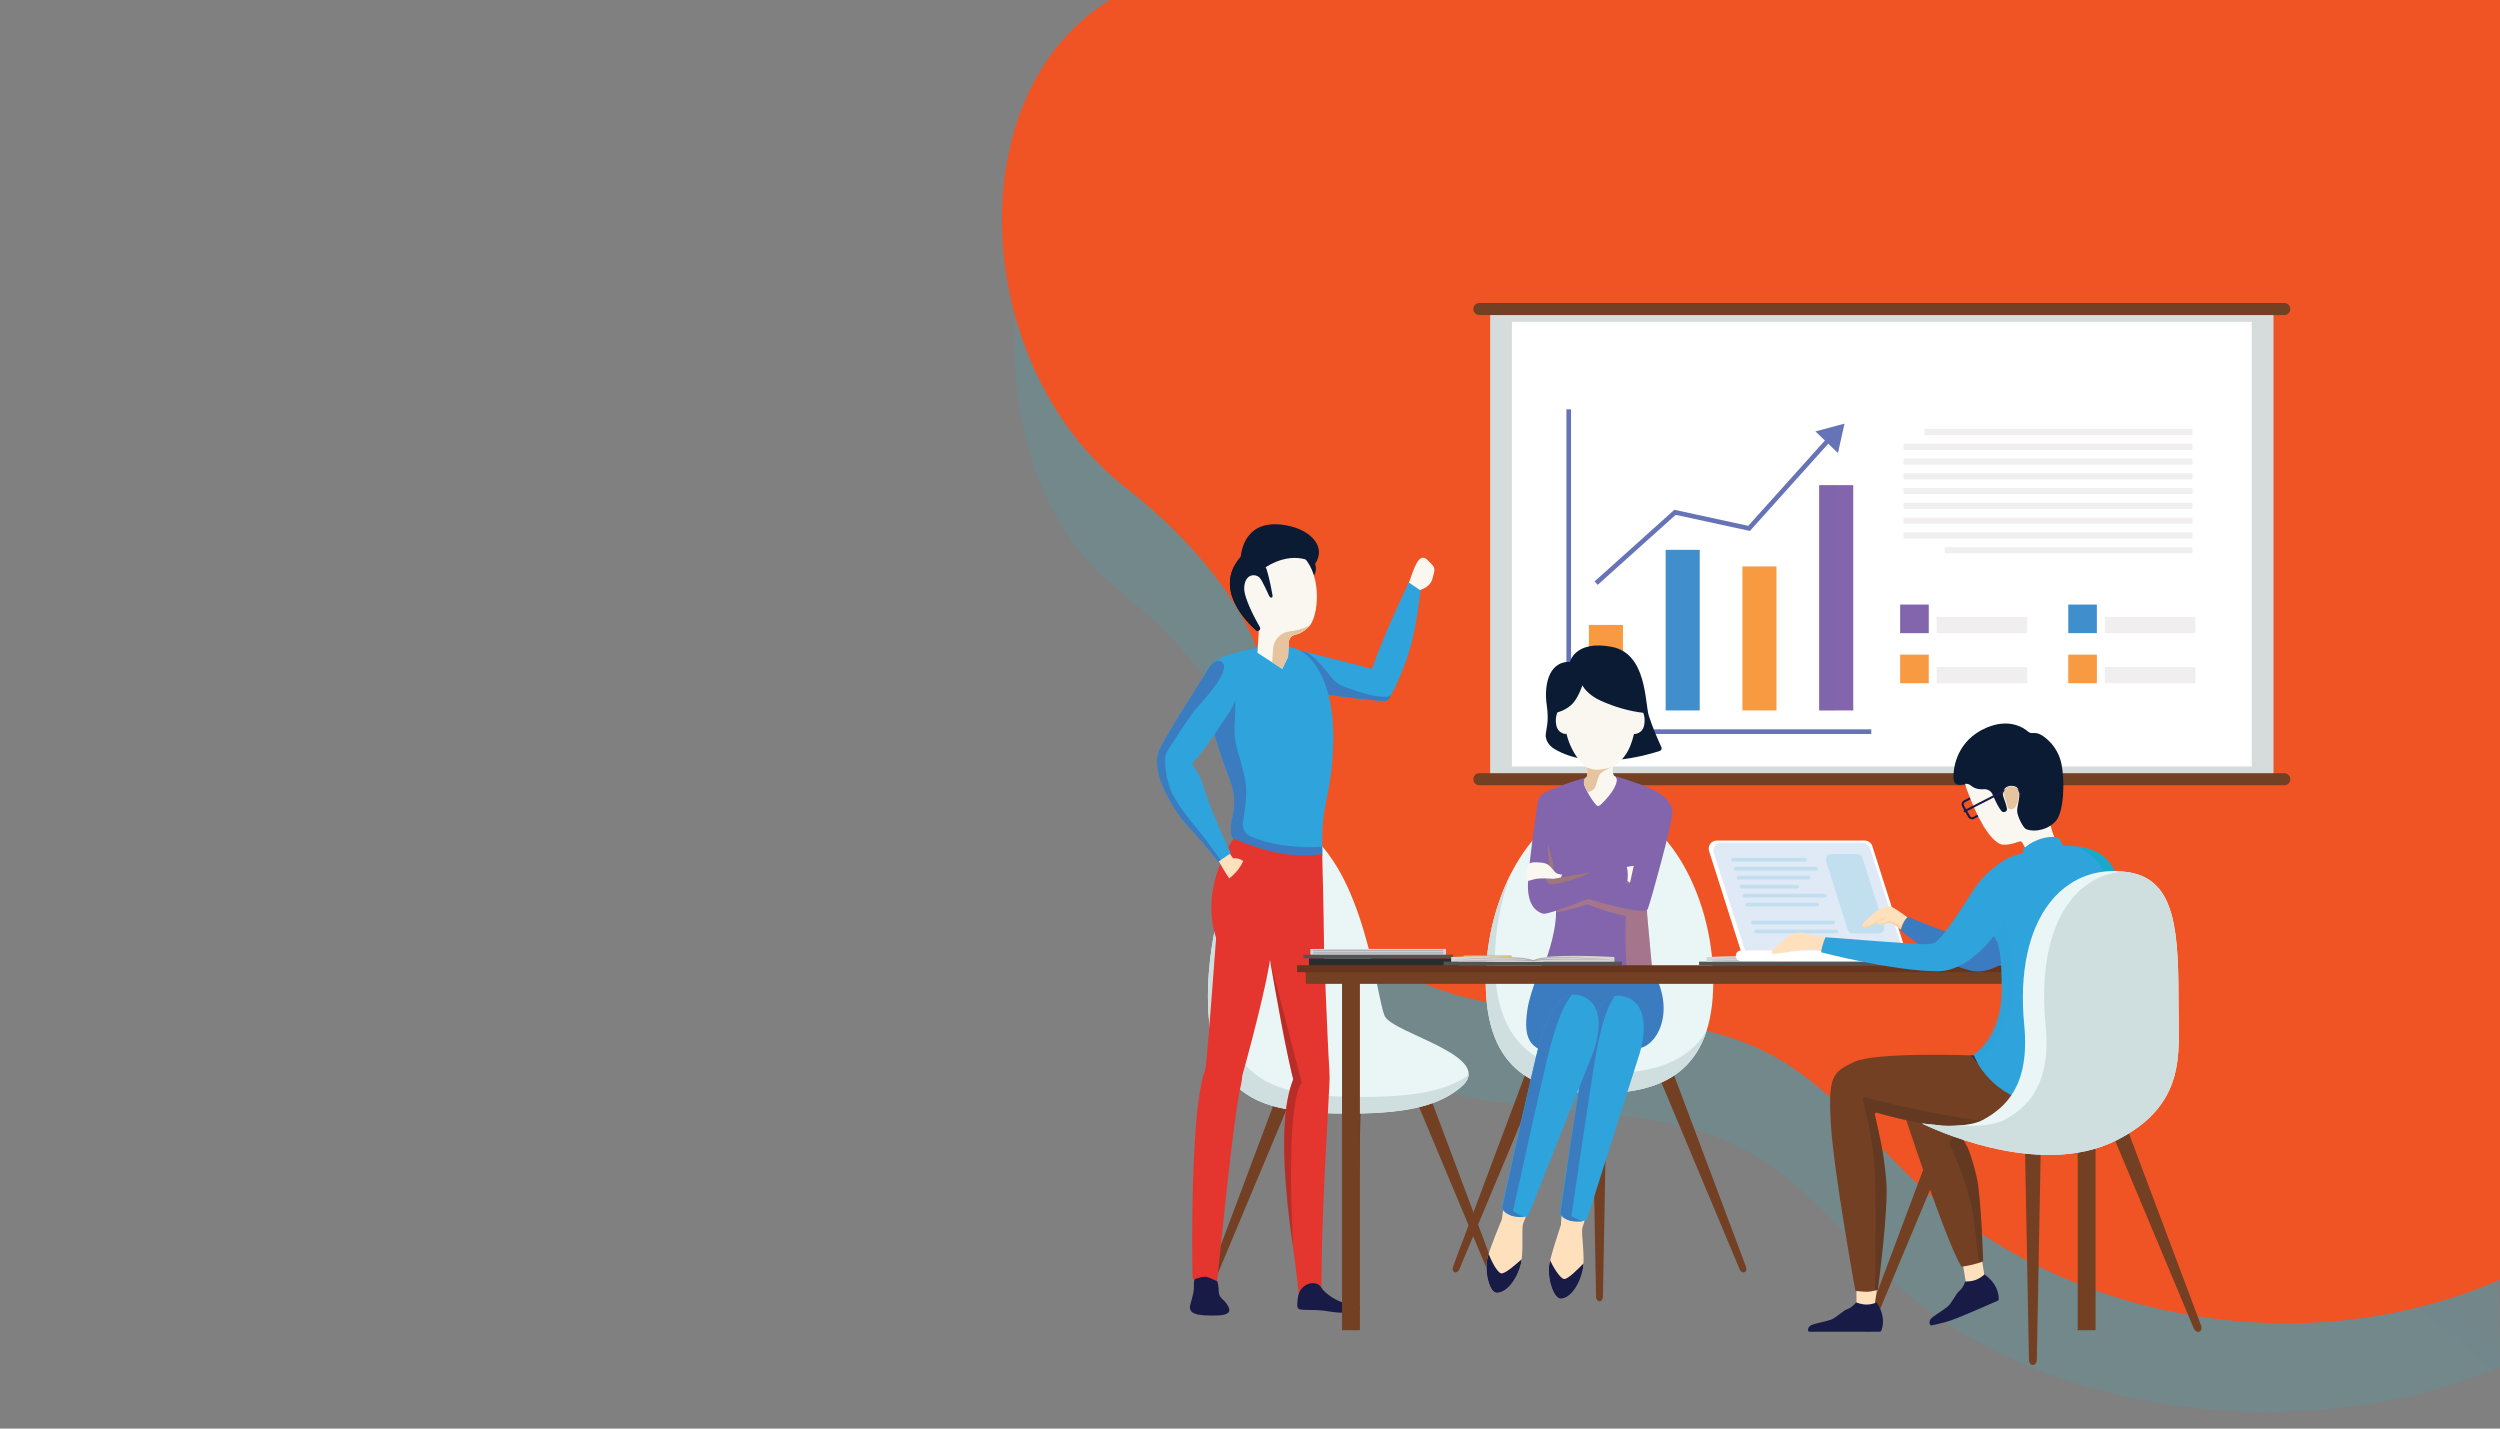 <?xml version="1.0" encoding="utf-8"?>
<!-- Generator: Adobe Illustrator 16.0.0, SVG Export Plug-In . SVG Version: 6.00 Build 0)  -->
<!DOCTYPE svg PUBLIC "-//W3C//DTD SVG 1.1//EN" "http://www.w3.org/Graphics/SVG/1.1/DTD/svg11.dtd">
<svg version="1.1" id="Layer_1" xmlns="http://www.w3.org/2000/svg" xmlns:xlink="http://www.w3.org/1999/xlink" x="0px" y="0px"
	 width="700px" height="400px" viewBox="0 0 700 400" enable-background="new 0 0 700 400" xml:space="preserve">
<rect x="0" y="0" width="700" height="400" fill="#808080" stroke="none"/>
<linearGradient id="SVGID_1_" gradientUnits="userSpaceOnUse" x1="740.618" y1="320.588" x2="474.671" y2="2.913" gradientTransform="matrix(1 0.008 0.008 -1 -48.063 296.38)">
	<stop  offset="0" style="stop-color:#426DB3"/>
	<stop  offset="0.13" style="stop-color:#3F7AB8"/>
	<stop  offset="0.762" style="stop-color:#11BFD7"/>
</linearGradient>
<path opacity="0.125" fill="url(#SVGID_1_)" enable-background="new    " d="M700,382.612
	c-52.69,22.961-128.797,14.94-170.818-24.579c-13.023-12.264-24.111-27.102-39.816-35.686
	c-34.436-18.837-83.567-3.687-111.545-31.203c-24.182-23.772-17.37-65.281-35.341-94.026c-7.79-12.483-18.324-23.23-29.836-32.399
	c-41.998-33.42-35.866-118.061,6.609-143.78l373.684,12.638"/>
<linearGradient id="SVGID_2_" gradientUnits="userSpaceOnUse" x1="663.176" y1="280.085" x2="444.885" y2="19.336" gradientTransform="matrix(1 0 0 -1 -46 295)">
	<stop  offset="0" style="stop-color:#426DB3"/>
	<stop  offset="0.13" style="stop-color:#3F7AB8"/>
	<stop  offset="0.762" style="stop-color:#11BFD7"/>
</linearGradient>
<path opacity="0.125" fill="url(#SVGID_2_)" enable-background="new    " d="M483.926-52.74l12.276,438.982"/>
<path fill="#F05424" d="M701,0v357.879c-53.438,23.773-121.013,13.447-164.084-26.436c-13.349-12.375-24.749-27.389-40.797-36
	c-35.188-18.9-85.064-3.094-113.75-30.877c-24.791-24-18.188-66.291-36.701-95.403c-8.022-12.638-18.827-23.491-30.613-32.732
	C272.057,102.754,267.707,26.505,310.726,0H701z"/>
<g>
	<g>
		<g>
			<rect x="417.241" y="87.569" fill="#D6DCDB" width="219.34" height="129.564"/>
		</g>
	</g>
</g>
<g>
	<g>
		<g>
			<rect x="423.329" y="90.104" fill="#FFFFFF" width="207.163" height="124.496"/>
		</g>
	</g>
</g>
<g>
	<g>
		<g>
			<rect x="444.89" y="174.977" fill="#F79A41" width="9.539" height="23.947"/>
		</g>
	</g>
</g>
<g>
	<g>
		<g>
			<rect x="466.385" y="153.955" fill="#418ECC" width="9.539" height="44.969"/>
		</g>
	</g>
</g>
<g>
	<g>
		<g>
			<rect x="487.879" y="158.604" fill="#F79A41" width="9.539" height="40.319"/>
		</g>
	</g>
</g>
<g>
	<g>
		<g>
			<rect x="509.373" y="135.84" fill="#8265AC" width="9.539" height="63.084"/>
		</g>
	</g>
</g>
<g opacity="0.15">
	<g>
		<g>
			<rect x="466.385" y="153.955" opacity="0.26" fill="#418ECC" enable-background="new    " width="4.377" height="44.969"/>
		</g>
	</g>
</g>
<g opacity="0.15">
	<g>
		<g>
			<rect x="444.89" y="174.977" opacity="0.26" fill="#F79A41" enable-background="new    " width="4.378" height="23.947"/>
		</g>
	</g>
</g>
<g>
	<g>
		<g>
			<rect x="509.373" y="135.84" opacity="0.26" fill="#8265AC" enable-background="new    " width="4.378" height="63.084"/>
		</g>
	</g>
</g>
<g opacity="0.15">
	<g>
		<g>
			<rect x="487.879" y="158.604" opacity="0.26" fill="#F79A41" enable-background="new    " width="4.378" height="40.319"/>
		</g>
	</g>
</g>
<g>
	<g>
		<g>
			<polygon fill="#6773B7" points="523.96,205.516 438.591,205.516 438.591,114.613 439.892,114.613 439.892,204.214 
				523.96,204.214 			"/>
		</g>
	</g>
</g>
<g>
	<g>
		<g>
			<polygon fill="#6773B7" points="447.358,163.762 446.488,162.793 468.821,142.74 489.506,147.234 511.905,122.298 
				512.873,123.168 489.969,148.667 469.195,144.155 			"/>
		</g>
	</g>
</g>
<g>
	<g>
		<g>
			<polygon fill="#6773B7" points="514.628,126.853 508.313,120.796 516.467,118.615 			"/>
		</g>
	</g>
</g>
<g>
	<g>
		<g>
			<g>
				<rect x="532.043" y="169.277" fill="#8265AC" width="8.006" height="8.004"/>
			</g>
		</g>
	</g>
	<g>
		<g>
			<g>
				<rect x="532.043" y="183.302" fill="#F79A41" width="8.006" height="8.005"/>
			</g>
		</g>
	</g>
	<g>
		<g>
			<g>
				<rect x="542.254" y="186.758" fill="#F0EEEE" width="25.375" height="4.549"/>
			</g>
		</g>
	</g>
	<g>
		<g>
			<g>
				<rect x="542.254" y="172.732" fill="#F0EEEE" width="25.375" height="4.549"/>
			</g>
		</g>
	</g>
</g>
<g>
	<g>
		<g>
			<g>
				<rect x="579.121" y="169.277" fill="#418ECC" width="8.004" height="8.004"/>
			</g>
		</g>
	</g>
	<g>
		<g>
			<g>
				<rect x="579.121" y="183.302" fill="#F79A41" width="8.004" height="8.005"/>
			</g>
		</g>
	</g>
	<g>
		<g>
			<g>
				<rect x="589.332" y="186.758" fill="#F0EEEE" width="25.374" height="4.549"/>
			</g>
		</g>
	</g>
	<g>
		<g>
			<g>
				<rect x="589.332" y="172.732" fill="#F0EEEE" width="25.374" height="4.549"/>
			</g>
		</g>
	</g>
</g>
<g>
	<g>
		<g>
			<g>
				<rect x="538.876" y="120.106" fill="#F0EEEE" width="75.014" height="1.709"/>
			</g>
		</g>
	</g>
	<g>
		<g>
			<g>
				<rect x="532.987" y="124.244" fill="#F0EEEE" width="80.901" height="1.709"/>
			</g>
		</g>
	</g>
	<g>
		<g>
			<g>
				<rect x="532.987" y="128.383" fill="#F0EEEE" width="80.901" height="1.709"/>
			</g>
		</g>
	</g>
	<g>
		<g>
			<g>
				<rect x="532.987" y="132.521" fill="#F0EEEE" width="80.901" height="1.709"/>
			</g>
		</g>
	</g>
	<g>
		<g>
			<g>
				<rect x="532.987" y="136.659" fill="#F0EEEE" width="80.901" height="1.709"/>
			</g>
		</g>
	</g>
	<g>
		<g>
			<g>
				<rect x="532.987" y="140.797" fill="#F0EEEE" width="80.901" height="1.709"/>
			</g>
		</g>
	</g>
	<g>
		<g>
			<g>
				<rect x="532.987" y="144.936" fill="#F0EEEE" width="80.901" height="1.709"/>
			</g>
		</g>
	</g>
	<g>
		<g>
			<g>
				<rect x="532.987" y="149.073" fill="#F0EEEE" width="80.901" height="1.709"/>
			</g>
		</g>
	</g>
	<g>
		<g>
			<g>
				<rect x="544.532" y="153.212" fill="#F0EEEE" width="69.356" height="1.709"/>
			</g>
		</g>
	</g>
</g>
<g>
	<g>
		<g>
			<g>
				<path fill="#734024" d="M641.284,86.522c0,0.932-0.757,1.688-1.689,1.688H414.227c-0.933,0-1.688-0.756-1.688-1.688l0,0
					c0-0.933,0.756-1.689,1.688-1.689h225.368C640.527,84.833,641.284,85.59,641.284,86.522L641.284,86.522z"/>
			</g>
		</g>
	</g>
</g>
<g>
	<g>
		<g>
			<g>
				<path fill="#734024" d="M641.284,218.182c0,0.934-0.757,1.688-1.689,1.688H414.227c-0.933,0-1.688-0.756-1.688-1.688l0,0
					c0-0.933,0.756-1.688,1.688-1.688h225.368C640.527,216.492,641.284,217.249,641.284,218.182L641.284,218.182z"/>
			</g>
		</g>
	</g>
</g>
<g>
	<g>
		<g>
			<g>
				<g>
					<g>
						<path fill="#734024" d="M379.88,366.83l1.222-65.385h-4.35l1.225,65.385c0.015,0.663,0.439,1.202,0.951,1.202
							S379.865,367.493,379.88,366.83z"/>
					</g>
				</g>
			</g>
			<g>
				<g>
					<g>
						<path fill="#734024" d="M339.907,359.182l25.261-60.32l-4.042-1.604l-22.989,61.226c-0.232,0.622-0.035,1.277,0.441,1.467
							C339.053,360.137,339.648,359.795,339.907,359.182z"/>
					</g>
				</g>
			</g>
			<g>
				<g>
					<g>
						<path fill="#734024" d="M417.948,359.182l-25.263-60.32l4.043-1.604l22.988,61.226c0.231,0.622,0.033,1.277-0.44,1.467
							C418.801,360.137,418.206,359.795,417.948,359.182z"/>
					</g>
				</g>
			</g>
		</g>
		<g opacity="0.3">
			<g>
				<g>
					<g>
						<path fill="#010101" d="M376.784,303.166h3.241l-1.213,64.851c0.037,0.009,0.074,0.017,0.114,0.017
							c0.513,0,0.938-0.539,0.952-1.202l1.223-65.386h-4.351L376.784,303.166z"/>
					</g>
				</g>
			</g>
		</g>
	</g>
	<g>
		<g>
			<g>
				<g>
					<path fill="#E9F6F5" d="M408.898,304.533c-4.412,3.591-10.949,6.896-27.553,7.222c-21.842,0.429-33.275-2.049-39.479-13.313
						c-10.365-18.811,2.604-79.582,23.061-66.118c17.101,11.253,20.525,47.179,22.786,52.145
						C389.975,289.434,419.604,295.824,408.898,304.533z"/>
				</g>
			</g>
		</g>
	</g>
	<g>
		<g>
			<g>
				<path fill="#CFDFE0" d="M385.131,307.101c-21.84,0.433-33.273-2.046-39.479-13.311c-7.074-12.841-3.278-45.228,6.351-60.217
					c-12.322,11.425-18.077,50.458-10.136,64.868c6.205,11.265,17.638,13.741,39.48,13.313c16.603-0.326,23.14-3.631,27.552-7.222
					c1.502-1.223,2.21-2.398,2.311-3.531C406.781,304.133,399.987,306.81,385.131,307.101z"/>
			</g>
		</g>
	</g>
</g>
<g>
	<g>
		<path fill="#F9F7F0" d="M394.449,163.313c1.492-4.305,2.87-8.831,5.21-6.545c2.463,2.406,2.266,2.116,1.371,5.454
			C400.137,165.56,393.193,166.935,394.449,163.313z"/>
	</g>
	<path fill="#2EA3DC" d="M395.107,180.496c1.754-6.583,2.631-15.188,2.631-15.188l-3.286-2.213c0,0-6.688,13.751-10.306,24.189
		l-18.646-4.787l-2.272-0.463l6.066,12.123c0,0,17.957,2.614,19.061,1.996C389.459,195.536,393.32,187.197,395.107,180.496z"/>
	<path fill="#3B7BBF" d="M388.355,196.154c-1.104,0.618-19.061-1.996-19.061-1.996l-6.066-12.123l2.272,0.463
		c1.674,0.707,4.39,3.42,6.593,6.302c1.59,2.081,2.469,2.821,4.872,3.723c3.677,1.379,7.584,2.357,9.052,2.462
		c2.481,0.166,2.726,0.287,3.254-0.441C389.271,194.543,389.459,195.536,388.355,196.154z"/>
	<path fill="#2EA3DC" d="M344.458,218.637c1.163,3.018,1.44,6.309,0.736,9.473c-1.395,6.279,0.192,6.699,0.192,6.699
		s8.511,5.399,15.587,7.607c5.069,1.576,9.394,1.313,9.271-4.29l-0.004-0.077c-0.01-0.339-0.018-0.663-0.024-0.982
		c-0.239-12.584,2.386-13.224,3.031-27.313c0.668-14.458-3.197-22.521-7.022-26.018c-3.834-3.49-9.065-3.619-18.909-1.293
		c-7.393,1.741-9.829,3.704-9.769,9.174c0.021,1.819,0.314,4.026,0.796,6.736C339.565,205.236,342.479,213.5,344.458,218.637z"/>
	<path fill="#3B7BBF" d="M344.458,218.637c1.163,3.018,1.44,6.309,0.736,9.473c-1.395,6.279,0.192,6.699,0.192,6.699
		s8.511,5.399,15.587,7.607l6.61-0.628l2.646-2.08l0.012-1.659c-0.01-0.339-0.018-0.663-0.024-0.982
		c-1.511,0.146-4.946,0.322-9.985-0.26c-3.892-0.44-7.432-1.555-9.791-2.451c-1.72-0.651-2.728-2.431-2.406-4.241
		c0.427-2.476,0.934-6.022,0.915-8.779c-0.021-2.771-1.303-7.452-2.352-10.83c-0.801-2.594-1.073-5.305-0.881-8.009
		c0.328-4.677-0.008-9.128-0.008-9.128l-5.242-2.839l-2.919,1.087c0.021,1.819,0.314,4.026,0.796,6.736
		C339.565,205.236,342.479,213.5,344.458,218.637z"/>
	<path fill="#F3D4B4" d="M344.35,245.346c-0.605,0.1-2.154-2.619-2.154-2.619l0.649-0.861c0.368-0.487,0.879-0.848,1.462-1.025
		l0.106-0.031c0.521-0.16,1.096,0.025,1.401,0.48c0.445,0.658,1.132,1.411,1.929,1.38h0.014c0.028,0.017,0.056,0.017,0.084,0.017
		C348.546,242.699,344.956,245.245,344.35,245.346z"/>
	<g>
		<path fill="#0A1B33" d="M368.234,157.875c0,0,0.656,1.834-0.336,3.291l-4.06-5.494l2.831-0.025L368.234,157.875z"/>
		<path fill="#F9F7F0" d="M346.197,165.14c0.179,7.084,6.29,11.19,6.29,11.19l-0.407,6.448l4.121,2.672l2.829,1.831l1.623-3.392
			l0.225-4.157c0.055-0.967,0.748-1.772,1.701-1.976c1.055-0.226,2.521-0.841,4.02-2.43c0.09-0.097,0.18-0.202,0.258-0.317
			c0.008-0.005,0.008-0.005,0.008-0.005c2.681-3.65,3.693-17.628-5.478-21.597C351.916,149.297,346.012,158.045,346.197,165.14z"/>
		<path fill="#E6C49F" d="M356.479,181.582l-0.277,3.867l2.828,1.831l1.625-3.392l0.224-4.157c0.056-0.967,0.748-1.772,1.701-1.976
			c1.055-0.226,2.521-0.841,4.021-2.43c0.088-0.097,0.178-0.202,0.256-0.317c-0.185,0.109-2.4,1.408-5.769,1.784
			C358.598,177.07,356.657,179.083,356.479,181.582z"/>
		<path fill="#0A1B33" d="M356.088,167.323c-0.359,0.146-0.701-0.407-0.701-0.407s-1.988-4.466-2.674-5.15
			c-1.222-1.239-4.105-1.125-4.334,2.705c-0.18,2.967,3.325,9.29,4.4,11.148c0.162,0.293,0.098,0.685-0.18,0.896
			c-0.113,0.082-0.261,0.131-0.392,0.146h-0.05c-0.163,0-0.325-0.048-0.455-0.163c-2.266-1.989-12.24-11.556-4.319-20.552
			c0,0,6.291,0.408,7.253,3.439c0.961,3.047,1.646,7.155,1.646,7.155S356.462,167.16,356.088,167.323z"/>
		<path fill="#0A1B33" d="M368.234,157.875c0,0-5.506-4.292-13.865,0.937l-6.846-1.748c0,0-0.287-0.093-0.135-1.119
			c0.15-1.025,0.907-11.091,12.899-8.829C367.182,148.418,371.404,153.197,368.234,157.875z"/>
	</g>
	<path fill="#E3BA97" d="M346.033,240.904c0,0,0.967,1.215,1.254,1.373c0.286,0.158,0.336-0.178,0.227-0.413
		C347.405,241.627,346.076,240.583,346.033,240.904z"/>
	<path fill="#0A1B33" d="M352.209,176.661h-0.05c-0.163,0-0.325-0.048-0.455-0.163c-2.266-1.989-12.24-11.556-4.319-20.552
		c0,0-0.392,1.564-0.229,2.869C347.157,158.815,342.104,166.98,352.209,176.661z"/>
	<g>
		<path fill="#181B46" d="M340.874,358.805c0.433,1.661,0.268,2.253,0.438,3.338c0.212,1.343,1.446,1.829,2.159,2.933
			c0.787,1.212,2.023,3.159-2.804,3.259c-5.166,0.104-8.227-0.255-7.351-3.175c0.878-2.919,1.046-4.208,0.986-5.159
			c-0.057-0.955,0.004-1.945,0.587-2.517C335.476,356.913,340.112,355.885,340.874,358.805z"/>
		<path fill="#E4362F" d="M341.965,265.951c0,0-8.156-13.018,3.422-31.143c0,0,9.023,4.036,16.249,4.525
			c5.689,0.383,8.58-0.206,8.58-0.206s0.479,17.429,0.499,26.822L341.965,265.951L341.965,265.951z"/>
		<g>
			<g>
				<path fill="#E4362F" d="M347.461,303.777c2.232-9.408-7.028-11.064-9.952-4.26c-4.135,9.63-3.806,51.92-3.585,58.062
					c0.028,0.804,0.449,0.653,0.898,0.49c1.318-0.476,2.421-0.663,2.943-0.552c1.02,0.215,3.042,1.267,3.042,1.267
					C341.679,350.416,345.303,312.891,347.461,303.777z"/>
				<path fill="#E4362F" d="M355.788,267.221c0.978-11.688-3.483-20.768-10.47-16.906c-2.941,1.623-4.017,4.873-4.411,7.934
					c-0.397,3.061-2.561,34.861-3.319,40.607c-1.71,12.956,8.149,9.466,9.219,5.875C349.504,295.666,355.256,273.59,355.788,267.221
					z"/>
			</g>
		</g>
		<path fill="#E4362F" d="M372.248,303.171c0.365-8.771-6.969-8.263-9.932-1.446c-6.396,14.725,0.047,46.071,1.36,60.859
			c1.433-2.381,4.149-3.188,4.787-3.137c1.037,0.079,1.599,0.896,1.599,0.896C369.854,342.204,371.855,312.549,372.248,303.171z"/>
		<path fill="#E4362F" d="M362.646,304.123c1.094,3.58,10.514,7.725,9.529-5.311c-0.438-5.783-1.601-37.713-1.824-40.791
			c-0.227-3.076-0.738-7.576-2.228-8.138c-7.438-2.807-14.651,6.375-12.692,17.933C356.736,275.542,360.378,296.693,362.646,304.123
			z"/>
		<path fill="#181B46" d="M370.037,360.608c0.391,0.758,2.258,2.514,4.847,3.672c2.589,1.153,8.074,1.696,5.027,2.716
			c-3.048,1.018-6.603,0.403-8.401,0.114c-1.8-0.291-3.544-0.329-5.668-0.343c-2.8-0.021-2.82-0.19-2.445-3.351
			C363.917,359.072,368.775,358.153,370.037,360.608z"/>
	</g>
	<path fill="#FFE0BD" d="M343.838,238.313l1.438,2.023c0,0,2.579-0.4,3.796,1.982c1.216,2.384-3.088,5.367-4.312,4.267
		c-1.225-1.103-3.885-6.188-3.885-6.188L343.838,238.313z"/>
	<path fill="#2EA3DC" d="M333.085,231.887c3.887,3.92,7.966,9.432,7.966,9.432l0.743-0.5l2.839-1.926c0,0-5.826-12.203-7.481-18.162
		c-0.8-2.895-2.178-5.233-3.43-6.922c0.111-0.105,0.214-0.213,0.324-0.326c4.223-4.496,7.515-10.295,10.02-13.849
		c1.208-1.715,2.04-3.684,2.397-5.723c0.241-1.39,0.264-2.808,0.04-4.221c-0.357-2.228-1.294-4.28-3.449-4.809
		c-0.808-0.2-1.632-0.121-2.368,0.178c-0.821,0.327-1.542,0.936-2.029,1.718c-3.292,5.326-12.618,19.745-14.084,23.298
		c-0.255,0.626-0.418,1.237-0.499,1.821c-0.044,0.195-0.073,0.398-0.101,0.625C323.409,218.355,329.2,227.967,333.085,231.887z"/>
	<path fill="#3B7BBF" d="M333.085,231.887c3.887,3.92,7.966,9.432,7.966,9.432l0.743-0.5c0,0-4.276-5.955-6.295-8.369
		c-3.094-3.693-5.272-6.576-7.12-9.971c-1.847-3.394-2.715-9.933-1.738-11.768c0.971-1.837,6.425-9.947,7.595-11.506
		c1.17-1.553,10.742-11.104,7.995-13.765c-0.44-0.426-1.058-0.412-1.544-0.381c-0.821,0.327-1.542,0.936-2.029,1.718
		c-3.292,5.326-12.618,19.745-14.084,23.298c-0.255,0.626-0.418,1.237-0.499,1.821c-0.044,0.195-0.073,0.398-0.101,0.625
		C323.409,218.355,329.2,227.967,333.085,231.887z"/>
	<path fill="#E4362F" d="M348.341,240.445c0,0-1.315,4.642-7.162,7.309c-5.042,2.303,8.076,3.616,8.368,3.105
		c0.292-0.514,2.814-8.979,2.814-8.979L348.341,240.445z"/>
</g>
<g>
	<g>
		<g>
			<g>
				<g>
					<g>
						<g>
							<path fill="#734024" d="M448.816,363.155l1.229-65.787h-4.375l1.229,65.787c0.015,0.666,0.442,1.207,0.957,1.207
								C448.373,364.362,448.802,363.821,448.816,363.155z"/>
						</g>
					</g>
				</g>
				<g>
					<g>
						<g>
							<path fill="#734024" d="M408.597,355.459l25.417-60.691l-4.065-1.615l-23.13,61.601c-0.232,0.625-0.035,1.286,0.442,1.479
								C407.739,356.418,408.338,356.074,408.597,355.459z"/>
						</g>
					</g>
				</g>
				<g>
					<g>
						<g>
							<path fill="#734024" d="M487.12,355.459l-25.418-60.691l4.066-1.615l23.131,61.601c0.231,0.625,0.032,1.286-0.443,1.479
								C487.978,356.418,487.379,356.074,487.12,355.459z"/>
						</g>
					</g>
				</g>
			</g>
		</g>
		<g>
			<g>
				<g>
					<path fill="#E9F6F5" d="M479.718,274.857c0,25.229-14.265,31.272-31.859,31.272c-17.596,0-31.858-6.043-31.858-31.272
						c0-25.232,14.264-49.618,31.858-49.618S479.718,249.625,479.718,274.857z"/>
				</g>
			</g>
		</g>
		<g>
			<g>
				<g>
					<path fill="#CFDFE0" d="M450.416,300.45c-17.596,0-31.859-6.043-31.859-31.275c0-8.687,1.692-17.276,4.628-24.802
						c-4.49,8.712-7.186,19.518-7.186,30.484c0,25.229,14.264,31.272,31.858,31.272c13.796,0,25.542-3.716,29.974-17.479
						C472.279,297.791,462.081,300.45,450.416,300.45z"/>
				</g>
			</g>
		</g>
	</g>
	<g>
		<g>
			<g>
				<g>
					<path fill="#3B7BBF" d="M432.585,268.246c0,0-4.095,8.722-4.928,14.551c-1.218,8.508,0.582,12.195,11.452,12.534
						c10.873,0.34,14.042-1.778,19.227-1.778c5.184,0,11.209-9.83,4.533-21.5L432.585,268.246z"/>
				</g>
			</g>
		</g>
		<g>
			<path fill="#FFE0BD" d="M437.254,339.696l-0.198,3.302c0,0-3.213,9.465-3.371,11.854c-0.274,4.162,1.563,8.822,3.349,8.795
				c2.037-0.028,4.844-2.64,6.095-7.854c0.847-3.532-0.526-10.45-0.037-12.073c0.488-1.626,1.475-4.771,1.475-4.771L437.254,339.696
				z"/>
			<path fill="#181B46" d="M443.381,353.765c-1.408,1.421-4.271,4.412-5.408,4.354c-1.18-0.06-3.247-3.687-3.932-5.185
				c-0.195,0.808-0.327,1.48-0.356,1.917c-0.274,4.162,1.563,8.822,3.349,8.795c2.037-0.028,4.844-2.64,6.095-7.854
				C443.269,355.198,443.344,354.507,443.381,353.765z"/>
			<g>
				<g>
					<g>
						<g>
							<path fill="#2EA3DC" d="M444.401,341.306c0,0,12.989-41.014,14.609-46.062c1.622-5.045,2.933-14.641-4.588-16.313
								c-6.494-1.445-9.218,8.238-10.405,14.201c-1.188,5.965-7.171,45.773-7.171,45.773s-0.706,2.237,3.172,2.879
								S444.401,341.306,444.401,341.306z"/>
						</g>
					</g>
				</g>
				<g>
					<g>
						<g>
							<path fill="#3B7BBF" d="M452.14,278.887c-2.82,3.856-4.251,11.053-5.05,15.057c-1.188,5.965-7.108,46.588-7.108,46.588
								s0.997,0.513,3.158,1.478c-0.227-0.027-0.786-0.021-1.031-0.003c-4.182,0.299-5.198-2.283-5.198-2.283
								s5.921-40.623,7.108-46.588C445.056,287.926,447.267,279.875,452.14,278.887z"/>
						</g>
					</g>
				</g>
			</g>
		</g>
		<g>
			<path fill="#FFE0BD" d="M420.966,338.119l-0.433,3.279c0,0-3.877,9.212-4.205,11.582c-0.572,4.132,0.93,8.911,2.714,9.011
				c2.032,0.114,5.019-2.289,6.636-7.402c1.098-3.463,0.221-10.46,0.823-12.045s1.808-4.655,1.808-4.655L420.966,338.119z"/>
			<path fill="#181B46" d="M426.076,352.585c-1.506,1.319-4.574,4.099-5.703,3.961c-1.173-0.143-2.979-3.907-3.555-5.451
				c-0.25,0.789-0.432,1.455-0.49,1.887c-0.572,4.132,0.93,8.911,2.714,9.011c2.032,0.115,5.019-2.289,6.636-7.402
				C425.861,354.01,425.986,353.323,426.076,352.585z"/>
			<g>
				<g>
					<g>
						<g>
							<path fill="#2EA3DC" d="M427.979,340.231c0,0,15.874-39.985,17.852-44.902c1.977-4.92,3.963-14.396-3.417-16.601
								c-6.374-1.903-9.78,7.563-11.389,13.428c-1.609,5.861-10.408,45.146-10.408,45.146s-0.863,2.186,2.959,3.1
								C427.396,341.313,427.979,340.231,427.979,340.231z"/>
						</g>
					</g>
				</g>
				<g>
					<g>
						<g>
							<path fill="#3B7BBF" d="M440.139,278.521c-3.088,3.646-5.026,10.721-6.107,14.66c-1.608,5.861-10.405,45.962-10.405,45.962
								s0.96,0.582,3.047,1.699c-0.223-0.046-0.783-0.076-1.029-0.076c-4.19,0-5.022-2.647-5.022-2.647s8.796-40.102,10.405-45.962
								C432.429,287.032,435.208,279.16,440.139,278.521z"/>
						</g>
					</g>
				</g>
			</g>
		</g>
		<g>
			<path id="XMLID_453_" fill="#0A1B33" d="M439.588,185.318c0,0,1.438-6.179,11.738-4.194c9.829,1.894,9.209,15.607,10.353,19.337
				c0.896,2.915,2.748,7.085,3.518,8.771c0.185,0.406-0.021,0.883-0.442,1.022c-3.633,1.208-19.056,5.731-29.574-0.578
				c-0.928-0.557-1.692-1.372-2.099-2.376c-0.182-0.449-0.306-0.951-0.283-1.466c0.071-1.646,1-3.646,0.285-8.436
				C432.368,192.61,433.226,185.174,439.588,185.318z"/>
			<path id="XMLID_458_" fill="#F9F7F0" d="M436.563,198.566c0,0-1.311,1.621-0.835,4.338c0.479,2.717,2.894,2.625,2.894,2.625
				l0.325-2.696l-0.716-4.742L436.563,198.566z"/>
			<path id="XMLID_459_" fill="#F9F7F0" d="M459.563,198.566c0,0,1.311,1.621,0.835,4.338c-0.479,2.717-2.894,2.625-2.894,2.625
				l-0.325-2.696l0.716-4.742L459.563,198.566z"/>
			<path id="XMLID_530_" fill="#8265AC" d="M461.229,251.043c-0.148,2.792-0.148,3.969,0.179,7.373
				c0.297,3.134,1.349,14.613,1.349,14.613s-2.488,0.996-6.509,1.752c-5.521,1.051-15.024-1.773-23.844-4.77
				c0,0,3.237-7.955,3.284-14.498c0.011-0.891-0.007-1.813-0.058-2.756c-0.047-1.213-0.464-3.374-0.944-6.027
				c-0.092-0.498-0.183-1.014-0.273-1.545c-0.332-1.916-0.664-4.021-0.898-6.164c-0.233-2.151-0.378-4.342-0.319-6.429
				c-0.801-5.755,0.961-11.418,0.961-11.418s7.269-3.036,10.34-3.448c0,0,5.446-1.246,9.271,0.022
				c5.006,1.659,7.745,2.625,9.991,3.854c0.241,0.131,1.7,4.398,1.061,8.155c-0.939,5.507-2.322,13.063-3.066,17.605
				C461.453,249.178,461.259,250.51,461.229,251.043z"/>
			<path id="XMLID_524_" opacity="0.3" fill="#F79A41" enable-background="new    " d="M462.756,274.375c0,0-2.488-0.35-6.509,0.406
				c-1.532-3.953-1.052-18.305-1.052-18.305c-4.289-0.715-10.814-3.289-10.814-3.289c-1.716,0.813-7.023,1.972-8.692,2.326
				c0.011-0.891-0.007-1.813-0.058-2.756c-0.047-1.213-0.464-3.374-0.943-6.027c2.007-1.4,5.735,1.691,5.735,1.691l18.828-2.955
				c0,0,1.354,0.795,2.499,1.898c-0.297,1.812-0.491,3.144-0.521,3.677c-0.148,2.792-0.148,3.97,0.179,7.373
				C461.704,261.55,462.756,274.375,462.756,274.375z"/>
			<path id="XMLID_531_" fill="#F9F7F0" d="M458.748,195.468c0,2.762-0.555,9.185-2.288,13.44c-1.11,2.728-2.935,4.66-4.873,5.822
				c-0.021,1.104-0.046,2.557,0.728,2.677c0.224,0.491,0.503,0.616,0.354,1.39c-0.521,2.745-3.718,5.782-4.502,6.543
				c-0.783,0.762-1.274,0-1.274,0c-0.908-0.994-1.723-2.306-2.333-3.449c-0.396-0.742-0.705-1.418-0.897-1.894
				c-0.491-1.212,0.217-2.185,0.217-2.185c0.847-0.103,0.538-1.922,0.47-2.895c-1.636-1.166-3.18-3.163-4.329-5.507
				c-2.306-4.708-2.432-10.69-2.432-13.944c0-5.84,4.735-10.581,10.58-10.581C454.012,184.887,458.748,189.628,458.748,195.468z"/>
			<path id="XMLID_525_" fill="#E6C49F" d="M451.444,214.781c-0.624,0.229-3.169,1.219-3.66,2.289
				c-0.557,1.229-0.869,3.219-1.391,3.779c-0.439,0.469-1.492,0.902-1.836,1.041c-0.396-0.742-0.705-1.42-0.897-1.895
				c-0.491-1.212,0.217-2.186,0.217-2.186c0.847-0.102,0.538-1.92,0.47-2.894c0,0,1.783,0.731,3.346,0.612
				C449.122,215.417,450.82,214.982,451.444,214.781z"/>
			<path id="XMLID_464_" fill="#F9F7F0" d="M455.311,242.768c0,0,1.682-0.32,2.217-0.32c0.536,0-1,4.808-1,4.808
				s-0.555-0.59-1.217-0.696c-0.66-0.106-0.41-3.735-0.41-3.735L455.311,242.768z"/>
			<path id="XMLID_461_" fill="#8265AC" d="M463.76,221.604c0,0,4.785,2.459,4.499,6.178c-0.287,3.719-5.888,24.025-6.854,26.695
				c-0.964,2.666-25.368-5.437-25.368-5.437s0.764-3.265,1.431-4.157c0,0,16.683,1.776,18.874,2.635c0,0,3.384-16.11,4.434-18.972
				C461.823,225.688,463.76,221.604,463.76,221.604z"/>
			<path id="XMLID_528_" fill="#8265AC" d="M455.647,246.896c-2.533,1.43-21.803,9.438-23.587,8.938
				c-1.789-0.503-3.935-2.077-4.222-6.796c-0.252-4.186,2.174-20.686,2.74-24.507c0.074-0.505,0.354-1.287,0.721-1.647
				c0.12-0.119,0.245-0.258,0.372-0.354c1.225-0.928,2.481-1.355,2.481-1.355c0.239,0.544,0.177,2.774,0.475,6.691
				c0.034,0.445,0.006,0.894-0.086,1.326c-0.48,2.281-1.063,5.258-1.029,6.836c0,0.091,0.006,0.183,0.019,0.287
				c0.166,1.658,1.395,4.803,1.418,6.129c0.041,3.135,0.028,3.576,0.021,3.627c0.693-0.114,3.096-0.543,6.029-1.064
				c6.057-1.084,14.36-2.578,14.36-2.578C456.082,243.962,455.647,246.896,455.647,246.896z"/>
			<path id="XMLID_456_" fill="#0A1B33" d="M435.441,199.615c0,0,3.349-0.564,5.279-3.074c1.485-1.93,2.345-4.658,2.345-4.658
				s1.17,2.514,5.103,4.301c3.931,1.788,8.201,3.002,12.179,3.431c0,0,0.262-9.15-2.741-12.868
				c-3.004-3.718-10.797-5.862-16.087-2.645C436.229,187.319,435.441,199.615,435.441,199.615z"/>
			<path id="XMLID_523_" opacity="0.39" fill="#CC902A" enable-background="new    " d="M433.605,247.395
				c-1.952-1.666,0.378-4.847,0.212-5.953c-0.161-1.109-0.161-1.299-0.305-2.42c-0.068-0.532-0.178-1.922,0.019-2.705
				c0.166,1.66,1.395,4.804,1.418,6.131c0.041,3.134,0.029,3.574,0.021,3.626c0.693-0.114,7.154-1.271,10.089-1.791
				C445.746,244.641,434.92,248.516,433.605,247.395z"/>
			<path id="XMLID_462_" fill="#F9F7F0" d="M437.04,245.713l-2.065,0.362c0,0-2.344-0.204-3.869-0.107
				c-1.117,0.069-2.324,0.413-2.961,0.63c-0.236,0.082-0.411-0.102-0.493-0.339c-0.12-0.353-0.334-1.323-0.251-2.114
				c0.081-0.773,0.342-1.58,0.54-2.039c0.092-0.215,0.271-0.375,0.492-0.455c0.768-0.271,1.682-0.239,3.019-0.127
				c1.609,0.138,2.294,0.695,3.038,1.565l0.85,1.011c0.276,0.321,0.651,0.545,1.067,0.631l1.021,0.213c0,0-0.112,0.181-0.209,0.371
				C437.099,245.547,437.04,245.713,437.04,245.713z"/>
		</g>
	</g>
</g>
<g>
	<g>
		<g>
			<g>
				<rect x="366.504" y="268.316" fill="#292D2E" width="41.92" height="2.627"/>
			</g>
		</g>
	</g>
	<g>
		<g>
			<g>
				<rect x="366.911" y="265.709" fill="#D6D5D5" width="37.972" height="2.105"/>
			</g>
		</g>
	</g>
	<g>
		<g>
			<g>
				<rect x="364.938" y="267.313" fill="#545453" width="41.919" height="1.006"/>
			</g>
		</g>
	</g>
	<g>
		<g>
			<g>
				<rect x="367.689" y="266.516" fill="#A4A3AD" width="36.411" height="0.221"/>
			</g>
		</g>
	</g>
	<g>
		<g>
			<g>
				<rect x="367.689" y="266.986" fill="#A4A3AD" width="36.411" height="0.218"/>
			</g>
		</g>
	</g>
	<g>
		<g>
			<g>
				<rect x="367.689" y="266.025" fill="#A4A3AD" width="36.411" height="0.217"/>
			</g>
		</g>
	</g>
</g>
<g>
	<g>
		<g>
			<g>
				<g>
					<rect x="555.738" y="266.152" fill="#F2F2F2" width="17.313" height="4.296"/>
				</g>
			</g>
		</g>
		<g>
			<g>
				<g>
					<rect x="567.587" y="266.152" fill="#A7A8AB" width="5.464" height="4.296"/>
				</g>
			</g>
		</g>
		<g>
			<g>
				<g>
					<rect x="554.669" y="266.152" fill="#A7A8AB" width="17.313" height="0.492"/>
				</g>
			</g>
		</g>
		<g>
			<g>
				<g>
					<rect x="554.669" y="269.955" fill="#A7A8AB" width="17.313" height="0.493"/>
				</g>
			</g>
		</g>
		<g>
			<g>
				<g>
					<rect x="568.057" y="266.152" fill="#383938" width="22.592" height="4.296"/>
				</g>
			</g>
		</g>
		<g>
			<g>
				<g>
					<rect x="570.484" y="267.152" fill="#A7A8AB" width="12.086" height="2.298"/>
				</g>
			</g>
		</g>
		<g>
			<g>
				<g>
					<rect x="571.136" y="267.275" fill="#E6E6E5" width="10.784" height="2.05"/>
				</g>
			</g>
		</g>
		<g>
			<g>
				<g>
					<path fill="#A7A8AB" d="M586.083,268.305c0,0.635,0.632,1.15,1.412,1.15s1.411-0.516,1.411-1.15c0-0.639-0.631-1.15-1.411-1.15
						S586.083,267.666,586.083,268.305z"/>
				</g>
			</g>
		</g>
		<g>
			<g>
				<g>
					<rect x="556.769" y="266.934" fill="#A7A8AB" width="9.873" height="0.438"/>
				</g>
			</g>
		</g>
		<g>
			<g>
				<g>
					<rect x="556.769" y="268.607" fill="#A7A8AB" width="9.873" height="0.435"/>
				</g>
			</g>
		</g>
		<g>
			<g>
				<g>
					<rect x="556.769" y="269.232" fill="#A7A8AB" width="9.873" height="0.435"/>
				</g>
			</g>
		</g>
		<g>
			<g>
				<g>
					<rect x="559.863" y="267.896" fill="#A7A8AB" width="6.15" height="0.434"/>
				</g>
			</g>
		</g>
		<g>
			<g>
				<g>
					<rect x="556.769" y="267.896" fill="#A7A8AB" width="2.603" height="0.434"/>
				</g>
			</g>
		</g>
	</g>
	<g>
		<g>
			<g>
				<g>
					<rect x="552.479" y="261.96" fill="#F2F2F2" width="17.313" height="4.295"/>
				</g>
			</g>
		</g>
		<g>
			<g>
				<g>
					<rect x="564.327" y="261.96" fill="#A7A8AB" width="5.463" height="4.295"/>
				</g>
			</g>
		</g>
		<g>
			<g>
				<g>
					<rect x="551.409" y="261.96" fill="#A7A8AB" width="17.313" height="0.493"/>
				</g>
			</g>
		</g>
		<g>
			<g>
				<g>
					<rect x="551.409" y="265.764" fill="#A7A8AB" width="17.313" height="0.491"/>
				</g>
			</g>
		</g>
		<g>
			<g>
				<g>
					<rect x="564.797" y="261.96" fill="#5A5A5D" width="22.592" height="4.295"/>
				</g>
			</g>
		</g>
		<g>
			<g>
				<g>
					<rect x="567.226" y="262.958" fill="#A7A8AB" width="12.087" height="2.3"/>
				</g>
			</g>
		</g>
		<g>
			<g>
				<g>
					<rect x="567.877" y="263.083" fill="#E6E6E5" width="10.784" height="2.05"/>
				</g>
			</g>
		</g>
		<g>
			<g>
				<g>
					<ellipse fill="#A7A8AB" cx="584.235" cy="264.109" rx="1.411" ry="1.15"/>
				</g>
			</g>
		</g>
		<g>
			<g>
				<g>
					<rect x="553.51" y="262.741" fill="#A7A8AB" width="9.872" height="0.434"/>
				</g>
			</g>
		</g>
		<g>
			<g>
				<g>
					<rect x="553.51" y="264.415" fill="#A7A8AB" width="9.872" height="0.435"/>
				</g>
			</g>
		</g>
		<g>
			<g>
				<g>
					<rect x="553.51" y="265.041" fill="#A7A8AB" width="9.872" height="0.434"/>
				</g>
			</g>
		</g>
		<g>
			<g>
				<g>
					<rect x="556.604" y="263.703" fill="#A7A8AB" width="6.151" height="0.434"/>
				</g>
			</g>
		</g>
		<g>
			<g>
				<g>
					<rect x="553.51" y="263.703" fill="#A7A8AB" width="2.601" height="0.434"/>
				</g>
			</g>
		</g>
	</g>
	<g>
		<g>
			<g>
				<g>
					<rect x="555.738" y="257.768" fill="#F2F2F2" width="17.313" height="4.295"/>
				</g>
			</g>
		</g>
		<g>
			<g>
				<g>
					<rect x="567.587" y="257.768" fill="#A7A8AB" width="5.464" height="4.295"/>
				</g>
			</g>
		</g>
		<g>
			<g>
				<g>
					<rect x="554.669" y="257.768" fill="#A7A8AB" width="17.313" height="0.492"/>
				</g>
			</g>
		</g>
		<g>
			<g>
				<g>
					<rect x="554.669" y="261.566" fill="#A7A8AB" width="17.313" height="0.496"/>
				</g>
			</g>
		</g>
		<g>
			<g>
				<g>
					<rect x="568.057" y="257.768" fill="#5B4B43" width="22.592" height="4.295"/>
				</g>
			</g>
		</g>
		<g>
			<g>
				<g>
					<rect x="570.484" y="258.766" fill="#A7A8AB" width="12.086" height="2.297"/>
				</g>
			</g>
		</g>
		<g>
			<g>
				<g>
					<rect x="571.136" y="258.889" fill="#E6E6E5" width="10.784" height="2.051"/>
				</g>
			</g>
		</g>
		<g>
			<g>
				<g>
					<ellipse fill="#A7A8AB" cx="587.495" cy="259.916" rx="1.412" ry="1.15"/>
				</g>
			</g>
		</g>
		<g>
			<g>
				<g>
					<rect x="556.769" y="258.549" fill="#A7A8AB" width="9.873" height="0.434"/>
				</g>
			</g>
		</g>
		<g>
			<g>
				<g>
					<rect x="556.769" y="260.221" fill="#A7A8AB" width="9.873" height="0.434"/>
				</g>
			</g>
		</g>
		<g>
			<g>
				<g>
					<rect x="556.769" y="260.846" fill="#A7A8AB" width="9.873" height="0.437"/>
				</g>
			</g>
		</g>
		<g>
			<g>
				<g>
					<rect x="559.863" y="259.508" fill="#A7A8AB" width="6.15" height="0.434"/>
				</g>
			</g>
		</g>
		<g>
			<g>
				<g>
					<rect x="556.769" y="259.508" fill="#A7A8AB" width="2.603" height="0.434"/>
				</g>
			</g>
		</g>
	</g>
</g>
<g>
	<g>
		<g>
			<g>
				<polygon fill="#F8FCFF" points="592.143,270.333 593.1,256.114 584.052,256.114 585.009,270.333 				"/>
			</g>
		</g>
	</g>
	<g>
		<g>
			<g>
				<polygon fill="#BAE4F0" points="585.82,269.466 584.98,256.98 592.171,256.98 591.331,269.466 				"/>
			</g>
		</g>
	</g>
	<g>
		<g>
			<g>
				<polygon fill="#7DD0E7" points="585.256,261.08 585.82,269.466 591.331,269.466 591.895,261.08 				"/>
			</g>
		</g>
	</g>
	<g opacity="0.5">
		<g>
			<g>
				<path fill="#FFFFFF" d="M586.402,267.659h1.503l-0.89-8.931c-0.182-1.595-1.673-1.682-1.438,0.137L586.402,267.659z"/>
			</g>
		</g>
	</g>
</g>
<g>
	<polyline fill="#ECAF1F" points="423.145,267.521 423.638,268.424 409.507,268.424 410.001,267.521 	"/>
	<polygon opacity="0.55" fill="#ECAF1F" enable-background="new    " points="410.001,267.521 409.508,268.424 414.963,268.424 
		415.456,267.521 	"/>
</g>
<g>
	<g>
		<g>
			<g>
				<g>
					<g>
						<rect x="375.77" y="274.003" fill="#734024" width="5.004" height="98.451"/>
					</g>
				</g>
			</g>
		</g>
		<g>
			<g>
				<g>
					<g>
						<rect x="581.752" y="274.003" fill="#734024" width="5.006" height="98.451"/>
					</g>
				</g>
			</g>
		</g>
	</g>
	<g>
		<g>
			<g>
				<rect x="365.613" y="271.135" fill="#734024" width="231.3" height="4.344"/>
			</g>
		</g>
	</g>
	<g>
		<g>
			<g>
				<rect x="363.188" y="270.268" fill="#67351D" width="236.151" height="1.946"/>
			</g>
		</g>
	</g>
</g>
<g>
	<g>
		<g>
			<g>
				<rect x="404.216" y="269.264" fill="#545453" width="49.92" height="1.004"/>
			</g>
		</g>
	</g>
	<g>
		<g>
			<g>
				<path fill="#D6D5D5" d="M452.027,267.968c0,0-19.733-1.169-22.635,0.867c-3.979-1.813-23.069-0.867-23.069-0.867v1.296h45.704
					V267.968z"/>
			</g>
		</g>
	</g>
	<g>
		<g>
			<g>
				<path fill="#A4A3AD" d="M452.027,268.835c-1.895-0.149-3.788-0.272-5.684-0.375c-1.896-0.106-3.791-0.199-5.688-0.25
					s-3.795-0.065-5.689,0c-0.945,0.036-1.893,0.095-2.83,0.209c-0.47,0.054-0.936,0.131-1.394,0.231
					c-0.45,0.115-0.918,0.232-1.288,0.482l-0.05,0.036l-0.058-0.026c-0.433-0.181-0.896-0.304-1.362-0.396
					c-0.471-0.092-0.946-0.158-1.423-0.217c-0.956-0.107-1.92-0.166-2.884-0.207c-1.927-0.076-3.856-0.069-5.786-0.033
					c-1.93,0.041-3.858,0.115-5.787,0.215c-1.929,0.086-3.855,0.193-5.782,0.331c3.847-0.347,7.704-0.589,11.565-0.688
					c1.933-0.051,3.865-0.071,5.799-0.006c0.966,0.033,1.934,0.088,2.896,0.189c0.482,0.056,0.963,0.12,1.44,0.212
					c0.479,0.094,0.955,0.209,1.414,0.405l-0.107,0.011c0.426-0.281,0.902-0.392,1.366-0.508c0.469-0.101,0.941-0.177,1.415-0.228
					c0.947-0.107,1.898-0.162,2.85-0.191c1.899-0.057,3.801-0.028,5.699,0.035C444.457,268.191,448.248,268.463,452.027,268.835z"/>
			</g>
		</g>
	</g>
	<g>
		<g>
			<g>
				<path fill="#A4A3AD" d="M452.027,268.835c-1.89-0.051-3.778-0.089-5.666-0.117c-1.89-0.036-3.777-0.065-5.665-0.079
					c-1.891-0.01-3.778-0.008-5.666,0.036c-0.942,0.021-1.888,0.054-2.827,0.109c-0.47,0.028-0.94,0.062-1.407,0.114
					c-0.463,0.054-0.938,0.106-1.366,0.248l-0.028,0.01l-0.029-0.006c-0.456-0.086-0.937-0.119-1.409-0.149
					c-0.476-0.033-0.953-0.051-1.431-0.067c-0.954-0.031-1.91-0.047-2.864-0.058c-1.911-0.019-3.824-0.01-5.735,0.005l-11.472,0.166
					l5.734-0.195l5.734-0.115c1.912-0.027,3.825-0.047,5.738-0.041c0.956,0.003,1.913,0.014,2.87,0.039
					c0.479,0.013,0.957,0.026,1.437,0.059c0.479,0.029,0.957,0.055,1.442,0.146l-0.061,0.006c0.474-0.152,0.944-0.198,1.418-0.25
					c0.472-0.051,0.944-0.082,1.417-0.106c0.944-0.051,1.892-0.077,2.836-0.095c1.891-0.028,3.779-0.021,5.67,0.003
					c1.889,0.024,3.777,0.063,5.666,0.116C448.252,268.677,450.139,268.748,452.027,268.835z"/>
			</g>
		</g>
	</g>
</g>
<g>
	<g>
		<g>
			<g>
				<rect x="475.746" y="269.264" fill="#545453" width="49.919" height="1.004"/>
			</g>
		</g>
	</g>
	<g>
		<g>
			<g>
				<path fill="#D6D5D5" d="M523.557,267.968c0,0-19.731-1.169-22.634,0.867c-3.979-1.813-23.069-0.867-23.069-0.867v1.296h45.703
					V267.968z"/>
			</g>
		</g>
	</g>
	<g>
		<g>
			<g>
				<path fill="#A4A3AD" d="M523.557,268.835c-1.893-0.149-3.787-0.272-5.682-0.375c-1.895-0.106-3.791-0.199-5.688-0.25
					c-1.897-0.051-3.795-0.065-5.689,0c-0.946,0.036-1.895,0.095-2.831,0.209c-0.468,0.054-0.936,0.131-1.394,0.231
					c-0.449,0.115-0.917,0.232-1.287,0.482l-0.051,0.036l-0.058-0.026c-0.431-0.181-0.895-0.304-1.362-0.396
					c-0.47-0.092-0.946-0.158-1.424-0.217c-0.956-0.107-1.918-0.166-2.881-0.207c-1.927-0.076-3.857-0.069-5.787-0.033
					c-1.931,0.041-3.858,0.115-5.787,0.215c-1.93,0.086-3.856,0.193-5.782,0.331c3.848-0.347,7.702-0.589,11.565-0.688
					c1.931-0.051,3.864-0.071,5.798-0.006c0.966,0.033,1.934,0.088,2.896,0.189c0.48,0.056,0.962,0.12,1.439,0.212
					c0.479,0.094,0.955,0.209,1.413,0.405l-0.105,0.011c0.425-0.281,0.9-0.392,1.364-0.508c0.471-0.101,0.942-0.177,1.417-0.228
					c0.946-0.107,1.898-0.162,2.849-0.191c1.9-0.057,3.801-0.028,5.699,0.035C515.988,268.191,519.777,268.463,523.557,268.835z"/>
			</g>
		</g>
	</g>
	<g>
		<g>
			<g>
				<path fill="#A4A3AD" d="M523.557,268.835c-1.889-0.051-3.775-0.089-5.665-0.117c-1.889-0.036-3.777-0.065-5.666-0.079
					c-1.889-0.01-3.776-0.008-5.663,0.036c-0.944,0.021-1.889,0.054-2.828,0.109c-0.472,0.028-0.94,0.062-1.407,0.114
					c-0.463,0.054-0.938,0.106-1.366,0.248l-0.029,0.01l-0.028-0.006c-0.456-0.086-0.937-0.119-1.41-0.149
					c-0.476-0.033-0.952-0.051-1.429-0.067c-0.955-0.031-1.91-0.047-2.866-0.058c-1.911-0.019-3.822-0.01-5.735,0.005l-11.472,0.166
					l5.732-0.195l5.737-0.115c1.912-0.027,3.825-0.047,5.737-0.041c0.957,0.003,1.914,0.014,2.871,0.039
					c0.479,0.013,0.957,0.026,1.436,0.059c0.479,0.029,0.957,0.055,1.441,0.146l-0.06,0.006c0.475-0.152,0.944-0.198,1.418-0.25
					c0.473-0.051,0.944-0.082,1.418-0.106c0.945-0.051,1.891-0.077,2.835-0.095c1.891-0.028,3.78-0.021,5.669,0.003
					c1.891,0.024,3.779,0.063,5.669,0.116C519.782,268.677,521.67,268.748,523.557,268.835z"/>
			</g>
		</g>
	</g>
</g>
<polygon fill="#FFE0BD" points="549.69,354.57 550.521,359.555 554.322,359.555 555.957,359.273 554.76,351.529 "/>
<path id="XMLID_514_" fill="#734024" d="M555.278,353.145c-0.364,0.166-0.749,0.313-1.147,0.454
	c-2.098,0.707-4.924,1.091-4.924,1.091c-4.545-7.454-16.332-43.764-16.332-43.764c-1.085-4.588,5.803,1.286,8.67,1.11
	c0.993-0.058,1.938,0.084,2.645,0.385c2.74,1.161,6.762,8.917,6.762,8.917s1.224,2.677,2.503,8.214
	C554.731,335.082,555.278,353.145,555.278,353.145z"/>
<path id="XMLID_504_" opacity="0.3" fill="#3F291E" d="M555.278,353.145c-0.364,0.166-0.749,0.313-1.147,0.454
	c-0.287-2.21-0.713-5.733-1.342-11.349c-1.406-12.586-9.384-26.996-11.244-30.214c0.993-0.058,1.938,0.084,2.645,0.385
	c2.74,1.161,6.762,8.917,6.762,8.917s1.224,2.677,2.503,8.214C554.731,335.082,555.278,353.145,555.278,353.145z"/>
<path id="XMLID_421_" fill="#181B46" d="M550.271,358.827c0,0,1.625,0.033,2.904-0.444c1.534-0.573,2.445-1.551,2.445-1.551
	s4.033,2.462,4.028,6.885c0,0.232-0.153,0.438-0.37,0.521c0,0-9.67,4.295-12.998,5.472c-2.039,0.719-5.337,1.38-5.337,1.38
	c-0.242,0.054-0.482-0.033-0.567-0.255c-0.175-0.449-0.262-1.237,0.725-1.993c1.499-1.149,3.14-2.09,4.275-3.042
	c1.138-0.951,2.301-3.577,3.222-4.325C549.77,360.524,550.271,358.827,550.271,358.827z"/>
<g>
	<g>
		<g>
			<g>
				<g>
					<g>
						<g>
							<path fill="#734024" d="M570.308,380.813l1.411-75.5h-5.021l1.412,75.5c0.017,0.769,0.508,1.389,1.099,1.389
								S570.291,381.58,570.308,380.813z"/>
						</g>
					</g>
				</g>
				<g>
					<g>
						<g>
							<path fill="#734024" d="M524.148,371.982l29.171-69.656l-4.669-1.854l-26.544,70.697c-0.268,0.717-0.039,1.475,0.51,1.694
								C523.165,373.082,523.852,372.688,524.148,371.982z"/>
						</g>
					</g>
				</g>
				<g>
					<g>
						<g>
							<path fill="#734024" d="M614.266,371.982l-29.17-69.656l4.668-1.854l26.545,70.697c0.27,0.717,0.04,1.475-0.509,1.694
								C615.25,373.082,614.563,372.688,614.266,371.982z"/>
						</g>
					</g>
				</g>
			</g>
		</g>
	</g>
</g>
<g>
	<path id="XMLID_401_" fill="#FFFFFF" d="M533.829,267.008h-46.154l-9.137-28.727c-0.461-1.446,0.62-2.922,2.137-2.922h41.448
		c0.976,0,1.841,0.633,2.137,1.562L533.829,267.008z"/>
	<path id="XMLID_402_" fill="#E0EAF7" d="M533.083,267.008h-44.192l-9.05-28.195c-0.456-1.418,0.613-2.867,2.118-2.867h39.527
		c0.968,0,1.823,0.619,2.117,1.533L533.083,267.008z"/>
	<path id="XMLID_550_" fill="#C2DFF0" d="M505.358,241.273h-20.135c-0.3,0-0.543-0.244-0.543-0.543l0,0
		c0-0.301,0.243-0.543,0.543-0.543h20.135c0.3,0,0.543,0.242,0.543,0.543l0,0C505.901,241.029,505.658,241.273,505.358,241.273z"/>
	<path id="XMLID_549_" fill="#C2DFF0" d="M508.477,243.786h-22.45c-0.302,0-0.544-0.245-0.544-0.544l0,0
		c0-0.301,0.242-0.543,0.544-0.543h22.45c0.301,0,0.542,0.242,0.542,0.543l0,0C509.019,243.541,508.776,243.786,508.477,243.786z"/>
	<path id="XMLID_547_" fill="#C2DFF0" d="M506.396,246.294h-19.555c-0.3,0-0.543-0.242-0.543-0.54l0,0
		c0-0.302,0.243-0.544,0.543-0.544h19.555c0.301,0,0.543,0.242,0.543,0.544l0,0C506.938,246.052,506.696,246.294,506.396,246.294z"
		/>
	<path id="XMLID_546_" fill="#C2DFF0" d="M503.137,248.807h-15.498c-0.3,0-0.543-0.242-0.543-0.545l0,0
		c0-0.299,0.243-0.543,0.543-0.543h15.498c0.3,0,0.543,0.244,0.543,0.543l0,0C503.68,248.563,503.438,248.807,503.137,248.807z"/>
	<path id="XMLID_545_" fill="#C2DFF0" d="M510.911,251.316h-22.452c-0.3,0-0.543-0.242-0.543-0.543l0,0
		c0-0.299,0.243-0.545,0.543-0.545h22.452c0.3,0,0.542,0.246,0.542,0.545l0,0C511.453,251.074,511.211,251.316,510.911,251.316z"/>
	<path id="XMLID_544_" fill="#C2DFF0" d="M508.817,253.827h-19.555c-0.3,0-0.544-0.242-0.544-0.543l0,0
		c0-0.302,0.244-0.544,0.544-0.544h19.555c0.3,0,0.543,0.242,0.543,0.544l0,0C509.36,253.585,509.117,253.827,508.817,253.827z"/>
	<path id="XMLID_542_" fill="#C2DFF0" d="M513.316,258.848h-22.45c-0.3,0-0.544-0.242-0.544-0.541l0,0
		c0-0.302,0.244-0.543,0.544-0.543h22.45c0.3,0,0.543,0.241,0.543,0.543l0,0C513.859,258.604,513.616,258.848,513.316,258.848z"/>
	<path id="XMLID_539_" fill="#C2DFF0" d="M514.134,261.357h-22.451c-0.3,0-0.542-0.241-0.542-0.541l0,0
		c0-0.301,0.242-0.543,0.542-0.543h22.451c0.3,0,0.542,0.242,0.542,0.543l0,0C514.676,261.116,514.434,261.357,514.134,261.357z"/>
	<path id="XMLID_405_" fill="#C2DFF0" d="M526.071,261.357h-7.252c-0.678,0-1.273-0.437-1.479-1.082l-6.046-19.133
		c-0.314-1.002,0.431-2.018,1.479-2.018h7.252c0.676,0,1.273,0.438,1.478,1.082l6.045,19.134
		C527.864,260.343,527.118,261.357,526.071,261.357z"/>
	<path id="XMLID_403_" fill="#FFFFFF" d="M537.697,269.098h-50.192c-0.819,0-1.482-0.662-1.482-1.481l0,0
		c0-0.821,0.663-1.485,1.482-1.485h50.192c0.819,0,1.483,0.664,1.483,1.485l0,0C539.182,268.436,538.518,269.098,537.697,269.098z"
		/>
	<g id="XMLID_404_">
		<path id="XMLID_419_" fill="#181B46" d="M552.188,229.408c-0.438,0-0.866-0.227-1.097-0.633l-1.669-2.938
			c-0.171-0.298-0.211-0.645-0.115-0.973c0.097-0.329,0.316-0.6,0.62-0.758l4.647-2.455c0.602-0.319,1.36-0.092,1.688,0.509
			l1.586,2.913c0.16,0.294,0.196,0.635,0.103,0.957c-0.096,0.32-0.311,0.587-0.605,0.748l-4.563,2.478
			C552.595,229.359,552.391,229.408,552.188,229.408z M555.159,222.087c-0.107,0-0.214,0.024-0.313,0.079l-4.647,2.453
			c-0.163,0.086-0.281,0.23-0.333,0.41c-0.051,0.177-0.03,0.361,0.062,0.522l0,0l1.67,2.938c0.182,0.316,0.588,0.434,0.911,0.26
			l4.563-2.48c0.157-0.086,0.273-0.229,0.325-0.402s0.031-0.355-0.056-0.514l-1.586-2.914
			C555.633,222.216,555.399,222.087,555.159,222.087z"/>
	</g>
	<path id="XMLID_538_" fill="#FFE0BD" d="M533.142,259.77c-0.324,0.418-0.586,0.684-0.586,0.684s-2.433-1.844-3.109-2.016
		c-0.673-0.17-2.121,0.363-2.943,0.41c-0.823,0.053-0.893-0.441-0.893-0.441s-3.141,1.313-3.646,1.432
		c-0.51,0.123-0.847-0.046-0.532-0.845c0.068-0.173,0.278-0.451,0.579-0.788l0.005-0.005c1.072-1.214,3.279-3.146,4.073-3.529
		c1.014-0.479,2.395-1.183,3.5-0.771c1.112,0.41,4.71,3.109,4.71,3.109C534.403,257.938,533.686,259.066,533.142,259.77z"/>
	<path id="XMLID_533_" fill="#FCD09E" d="M533.888,257.173l-0.746,2.597c-0.324,0.418-0.586,0.684-0.586,0.684
		s-2.433-1.844-3.109-2.016c-0.673-0.17-2.121,0.363-2.943,0.41c-0.823,0.053-0.893-0.441-0.893-0.441s-3.141,1.313-3.646,1.432
		c-0.51,0.123-0.847-0.046-0.532-0.845c0.068-0.173,0.278-0.451,0.579-0.788c-0.267,0.367-0.562,0.748-0.387,1.217
		c0.212,0.572,3.583-1.035,6.018-2.503c0.038-0.022,0.233-0.12,0.303-0.005c0.044,0.076-0.098,0.23-0.135,0.271
		c-0.404,0.436-2.446,0.588-2.032,1.238c0.581,0.916,2.677-0.764,3.822-0.389c1.147,0.378,2.584,1.427,2.584,1.427
		S532.839,257.51,533.888,257.173z"/>
	<path id="XMLID_406_" fill="#3B7BBF" d="M532.186,260.455c0,0,11.938,10.439,20.87,11.501s23.995-15.883,23.995-15.883
		s-0.948-9.028-6.518-7.968c-5.57,1.062-13.036,14.484-16.271,15.112c-3.234,0.628-20.056-6.502-20.056-6.502
		s-0.479,0.336-1.04,1.283C532.56,259.02,532.186,260.455,532.186,260.455z"/>
	<path id="XMLID_407_" fill="#F9F7F0" d="M572.802,208.997c-3.267-3.739-8.095-4.142-11.823-3.729
		c-4.893,0.541-9.146,3.842-10.56,8.561c-0.611,2.037-0.729,4.422,0.223,7.048c3.041,8.401,6.229,13.76,9.196,15.353
		c1.135,0.609,3.301,0.205,5.617-0.609c0.304-0.107,0.642,0.021,0.793,0.304l0.979,1.827l8.594-1.857c0,0-1.104-2.394-1.692-4.906
		C575.377,229.406,578.779,215.839,572.802,208.997z"/>
	<path id="XMLID_408_" fill="#0A1B33" d="M555.435,220.982c1.068-0.084,2.083,0.479,2.497,1.467
		c0.707,1.682,1.799,4.035,2.655,4.798c0.177,0.158,0.563,0.212,0.944,0.011c0.377-0.199,0.453-0.521,0.432-0.732
		c-0.074-0.728-0.612-2.301-0.993-3.35c-0.487-1.343,0.091-2.763,1.693-3.121c0.29-0.064,1.024-0.025,1.396,0.086
		c2.54,0.771,0.791,4.754,0.738,6.836c-0.035,1.469,1.72,4.866,2.5,5.174c2.552,1,6.42,0.097,8.472-2.439
		c2.055-2.533,2.5-11.008,1.377-16.077c-1.122-5.069-5.178-7.932-6.518-8.257c-0.662-0.16-1.209-0.162-1.594-0.123
		c-0.408,0.042-0.811-0.098-1.12-0.365c-1.35-1.177-5.386-3.861-11.771-1.104c-7.967,3.44-9.307,10.792-9.16,14.122
		c0.093,2.167,1.794,2.006,2.973,1.629c0.649-0.207,1.354-0.037,1.872,0.404C552.498,220.51,553.648,221.125,555.435,220.982z"/>
	<path id="XMLID_409_" fill="#2EA3DC" d="M566.961,239.126c0,0-0.74-0.824-0.46-1.329c0.349-0.625,4.12-3.607,8.522-3.449
		c0.684,0.021,1.521,0.021,2.341,1.81c0.821,1.786,1.015,2.97,1.015,2.97L566.961,239.126L566.961,239.126z"/>
	<path id="XMLID_509_" fill="#2EA3DC" d="M583.715,311.319c-0.267,0.063-0.557,0.127-0.856,0.186
		c-3.737,0.694-9.814,0.776-9.814,0.776c-11.981-0.215-18.038-11.377-19.985-14.709c-0.683-1.17-0.955-1.952-0.955-1.952
		c0.685-0.365,8.822-4.752,8.389-19.739c-0.09-3.105-0.046-10.057-1.593-12.757c-0.853-1.485-3.372-4.491-4.954-7.661
		c-1.298-2.605-1.971-5.322-0.551-7.396c3.522-5.176,9.078-7.926,9.078-7.926s10.197-4.086,18.884-3.158
		c5.51,0.58,10.417,3.176,11.726,10.11C596.458,264.954,583.715,311.319,583.715,311.319z"/>
	<path id="XMLID_503_" opacity="0.18" fill="#2EA3DC" enable-background="new    " d="M563.821,271.959
		c1.48,14.742-8.557,24.025-10.765,25.613c-0.683-1.17-0.955-1.952-0.955-1.952c0.685-0.365,8.334-7.009,8.389-19.739
		c0.014-3.105-0.046-10.057-1.594-12.757c-0.852-1.485-3.371-4.491-4.953-7.661l0.672-0.26l4.091-0.68l2.073,1.691
		C560.779,256.216,562.862,262.407,563.821,271.959z"/>
	<path id="XMLID_484_" opacity="0.45" fill="#00B1B5" enable-background="new    " d="M583.715,311.319
		c-0.267,0.063-0.557,0.127-0.856,0.186c0.765-4.026,5.604-29.315,7.181-38.487c3.112-18.103-0.126-27.273-1.952-30.562
		c-1.475-2.653-4.315-4.06-6.73-5.474c5.51,0.578,10.417,3.175,11.726,10.109C596.458,264.954,583.715,311.319,583.715,311.319z"/>
	<path id="XMLID_412_" fill="#FFE0BD" d="M524.929,365.348c0,0-1.268,0.55-2.851,0.55c-1.76,0-2.271-0.659-2.271-0.659v-4.012
		l5.797-0.745L524.929,365.348z"/>
	<path id="XMLID_513_" fill="#734024" d="M570.464,309.242c-0.035,2.606-0.727,6.768-4.637,7.94
		c-5.831,1.748-10.138,0.756-16.898-0.41c-5.664-0.974-20.579-4.184-23.319-5.228c-0.357-0.133-0.707,0.169-0.638,0.538
		c1.294,6.321,2.327,9.055,3.166,18.54c0.704,7.967-2.355,30.525-2.355,30.525s-0.932,0.285-1.932,0.445
		c-0.378,0.058-0.762,0.099-1.11,0.099c-1.47,0-3.237-0.273-3.237-0.273s-6.048-33.218-6.866-46.679
		c-0.812-13.459,0.469-14.571,6.587-17.426c6.118-2.853,33.468-1.793,33.468-1.793l0.007,0.008c0.076,0.236,1.615,4.438,6.152,8.242
		C561.549,306.047,565.317,308.17,570.464,309.242z"/>
	<g>
		<path fill="#33315C" d="M553.832,297.848c-0.751-1.293-1.102-2.213-1.136-2.316l-0.006-0.008c0,0-0.317-0.014-0.865-0.03
			C552.382,296.242,553.04,297.039,553.832,297.848z"/>
		<path opacity="0.3" fill="#3F291E" d="M566.693,308.193c-0.549,1.975-1.732,3.897-4.193,4.639
			c-5.833,1.748-10.139,0.756-16.9-0.413c-5.664-0.973-20.578-4.183-23.319-5.224c-0.355-0.133-0.705,0.168-0.638,0.538
			c1.294,6.32,2.327,9.052,3.167,18.536c0.55,6.206,0.314,26.436,0.185,35.089c0.458-0.112,0.788-0.209,0.788-0.209
			s3.061-22.56,2.355-30.525c-0.839-9.485-1.872-12.219-3.166-18.54c-0.069-0.369,0.279-0.671,0.638-0.538
			c2.74,1.044,17.655,4.254,23.319,5.228c6.763,1.166,11.067,2.158,16.898,0.41c3.91-1.174,4.602-5.334,4.637-7.94
			C569.111,308.961,567.861,308.604,566.693,308.193z"/>
	</g>
	<path id="XMLID_420_" fill="#181B46" d="M519.709,364.679c0,0,1.512,0.599,2.877,0.599c1.638,0,2.832-0.599,2.832-0.599
		s2.92,3.716,1.369,7.857c-0.081,0.217-0.297,0.356-0.528,0.356h-19.572c-0.238,0-0.44-0.187-0.443-0.424
		c-0.006-0.481,0.188-1.251,1.376-1.615c1.807-0.554,3.671-0.859,5.068-1.354c1.398-0.495,3.406-2.549,4.53-2.927
		C518.646,366.09,519.709,364.679,519.709,364.679z"/>
	<path id="XMLID_536_" fill="#FFE0BD" d="M510.829,266.574c0,0-1.741-0.457-2.645-0.641c-0.36-0.074-0.694-0.115-0.967-0.144
		c-0.381-0.033-0.77-0.017-1.147,0.038l-9.36,1.294c-0.27,0.038-0.519-0.156-0.557-0.427c-0.051-0.367,0.087-0.729,0.362-0.967
		l0.915-0.789l2.733-2.354c1.354-1.164,2.426-1.373,4.216-1.463c0.335-0.019,1.677,0.345,1.929,0.392
		c1.834,0.336,2.252,0.549,3.476,0.799c0.481,0.104,0.809,0.146,1.021,0.162c0.331,0.025,0.406-0.015,0.406-0.015
		C511.865,264.803,510.829,266.574,510.829,266.574z"/>
	<path id="XMLID_534_" fill="#F3F3F3" d="M525.116,267.503c-0.016,0.019-0.033,0.024-0.058,0.017
		c-0.238-0.101-1.701-0.703-2.498-0.982c-0.294-0.104-0.569-0.182-0.811-0.24c-0.346-0.089-0.92-0.152-1.275-0.152h-9.394
		c-0.29,0-0.548-0.229-0.542-0.521c0.007-0.362,0.191-0.693,0.492-0.889l1.015-0.655c-0.96,0.729-1.114,1.278-0.635,1.338
		c0.386,0.046,1.295-0.058,3.601-0.696c0.054-0.016,0.073,0.065,0.027,0.094c-0.531,0.326-0.333,1.009,0.32,0.976
		c0.388-0.019,2.032-0.122,2.414-0.144c1.473-0.086,3.617-0.225,4.031-0.147c0.831,0.153,1.469,0.405,2.063,0.715
		c0.403,0.209,0.787-0.25,0.935-0.682c0.209-0.609,0.515-1.438,0.829-2.06c0.324,0.068,0.405,0.041,0.405,0.041
		C526.337,265.732,525.283,267.273,525.116,267.503z"/>
	<path id="XMLID_423_" fill="#2EA3DC" d="M562.094,244.96c-1.237-0.758-4.981-2.838-9.812,4.692
		c-4.827,7.531-8.69,13.179-10.38,14.193c-1.689,1.014-5.844,0.288-7.34,0.288s-23.406-1.71-23.406-1.71s-1.053,2.264-1.231,4.221
		c0,0,20.075,5.263,32.521,5.312c12.443,0.049,21.907-18.782,22.342-21.051S565.053,246.768,562.094,244.96z"/>
	<g id="XMLID_424_">
		<path id="XMLID_417_" fill="#181B46" d="M550.082,227.423c-0.104,0-0.206-0.056-0.258-0.155c-0.072-0.143-0.018-0.315,0.125-0.391
			l10.796-5.533c1.223-0.627,3.724-1.908,5.58,0.816c0.089,0.131,0.056,0.313-0.077,0.4c-0.131,0.09-0.311,0.059-0.402-0.076
			c-1.446-2.123-3.174-1.479-4.813-0.635l-10.816,5.543C550.173,227.413,550.127,227.423,550.082,227.423z"/>
	</g>
	<path id="XMLID_482_" fill="#E6C49F" d="M560.925,222.033l1.303,4.165c0,0,1.016,0.979,1.993-0.146
		c0.979-1.125,1.829-5.032,0.036-5.686C562.464,219.717,561.378,220.639,560.925,222.033z"/>
</g>
<g>
	<g>
		<g>
			<path fill="#E9F6F5" d="M609.994,282.337c0-21.026-0.495-35.846-13.816-38.076c-18.124-3.032-32.3,12.66-29.397,42.726
				c1.662,17.229-5.402,23.142-11.418,26.505c-3.892,2.177-11.422,1.71-11.422,1.71s-3.486-0.413-5.828-0.633
				c1.448,0.669,32.479,15.96,54.622,4.659C612.359,309.214,609.994,294.709,609.994,282.337z"/>
		</g>
	</g>
</g>
<g>
	<g>
		<g>
			<path fill="#CFDFE0" d="M609.994,282.337c0-21.026-0.495-35.846-13.816-38.076c-0.64-0.106-1.273-0.188-1.903-0.247
				c-14.521,1.438-24.035,16.729-21.501,42.98c1.66,17.229-5.402,23.141-11.419,26.507c-3.891,2.177-11.422,1.71-11.422,1.71
				s-0.176-0.057-0.5-0.153c-2.917,0.302-5.492,0.144-5.492,0.144s-3.486-0.413-5.828-0.633c1.448,0.669,32.479,15.96,54.622,4.659
				C612.359,309.214,609.994,294.709,609.994,282.337z"/>
		</g>
	</g>
</g>
<path opacity="0.3" fill="#541818" d="M355.601,268.816c0,0,5.479,30.525,6.515,33.413c0,0-5.719,10.673,0,47.472
	c0,0-2.449-40.368,2.385-46.535L355.601,268.816z"/>
<path fill="#541818" d="M525.609,311.546"/>
</svg>
